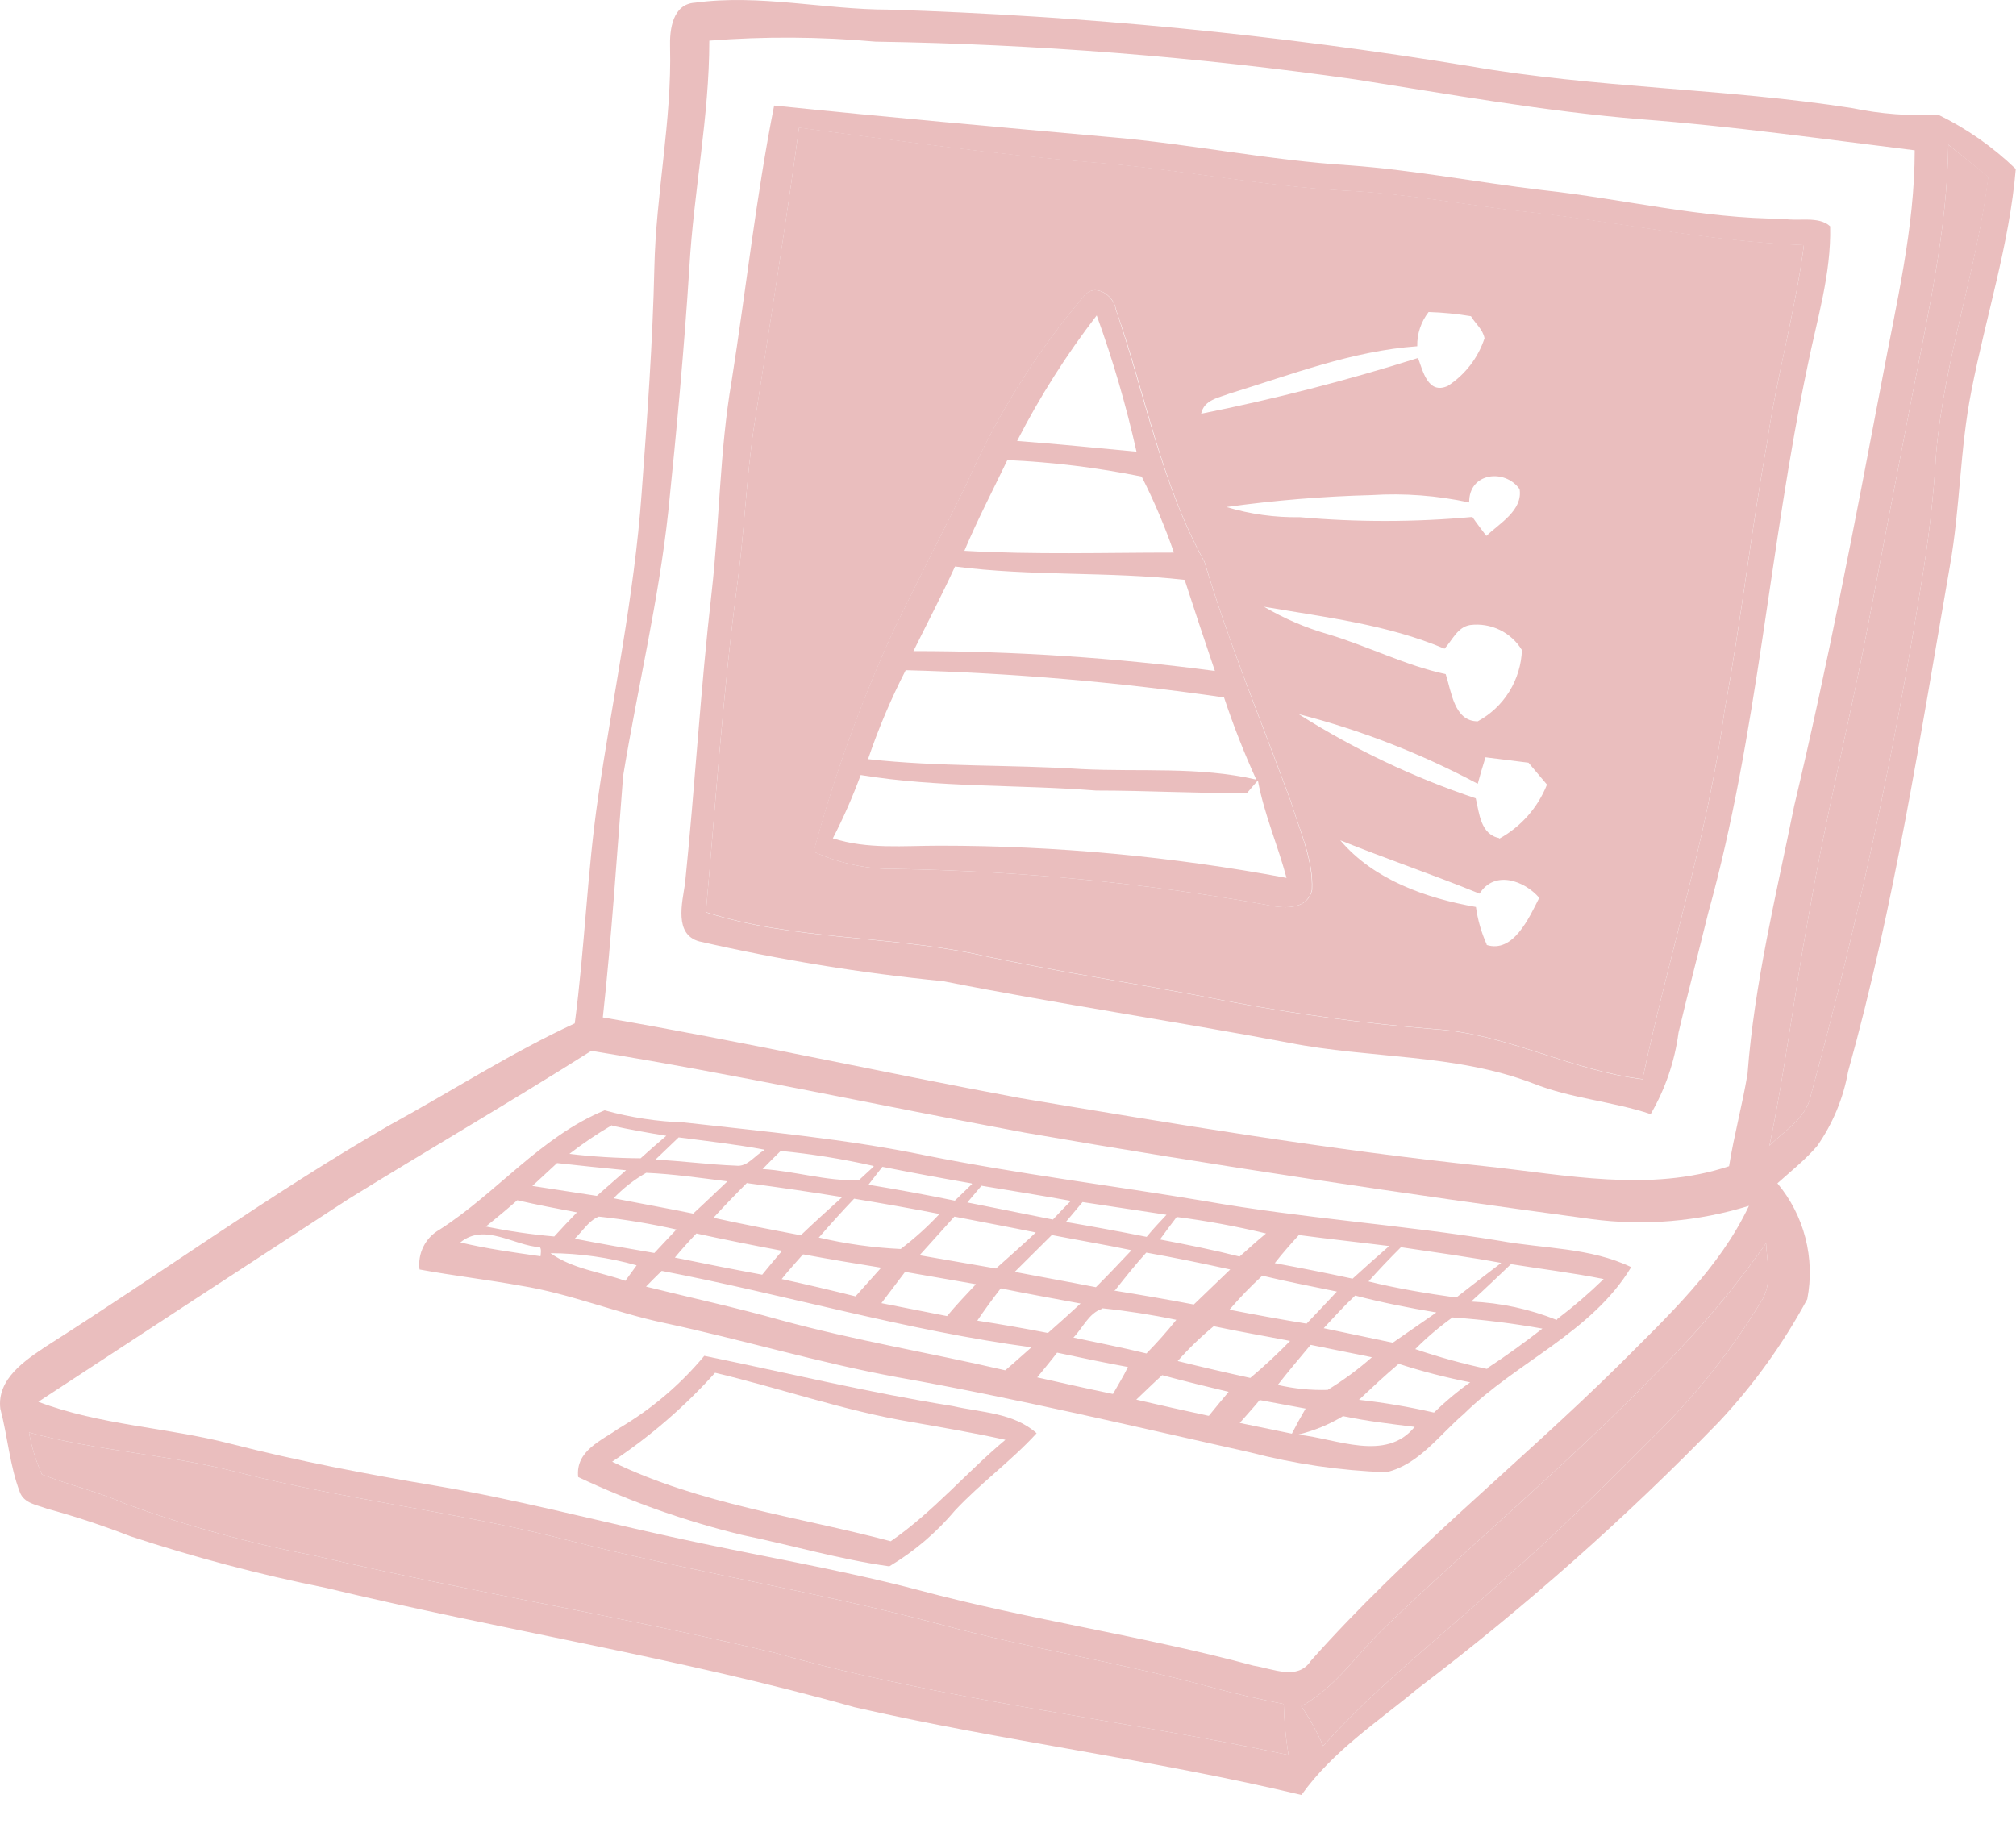 <svg width="43" height="39" viewBox="0 0 43 39" fill="none" xmlns="http://www.w3.org/2000/svg">
<path d="M41.34 2.446C40.726 2.478 40.109 2.431 39.507 2.306C36.799 1.882 34.045 1.882 31.341 1.41C27.244 0.737 23.107 0.335 18.957 0.205C17.582 0.205 16.202 -0.13 14.823 0.057C14.348 0.086 14.28 0.625 14.292 1.003C14.331 2.578 13.991 4.131 13.957 5.706C13.923 7.28 13.804 8.923 13.685 10.527C13.528 12.73 13.07 14.852 12.756 17.016C12.523 18.612 12.472 20.229 12.259 21.829C10.884 22.466 9.611 23.289 8.283 24.015C5.783 25.462 3.436 27.16 0.991 28.713C0.533 29.019 -0.07 29.413 0.007 30.05C0.164 30.64 0.206 31.259 0.423 31.828C0.512 32.07 0.788 32.1 1 32.181C1.604 32.346 2.199 32.543 2.782 32.77C4.148 33.22 5.54 33.587 6.95 33.87C10.693 34.769 14.509 35.368 18.227 36.416C21.384 37.138 24.593 37.532 27.759 38.288C28.434 37.346 29.385 36.73 30.242 36.017C32.522 34.285 34.668 32.384 36.663 30.33C37.402 29.542 38.035 28.662 38.548 27.711C38.632 27.278 38.618 26.832 38.508 26.405C38.398 25.977 38.194 25.58 37.911 25.241C38.204 24.978 38.514 24.732 38.76 24.443C39.091 23.97 39.316 23.43 39.418 22.86C40.407 19.317 40.958 15.7 41.591 12.068C41.811 10.832 41.803 9.568 42.049 8.337C42.355 6.758 42.86 5.213 42.995 3.605C42.508 3.134 41.949 2.743 41.34 2.446V2.446ZM13.291 16.549C13.601 14.665 14.05 12.806 14.254 10.909C14.432 9.173 14.594 7.437 14.704 5.697C14.797 4.08 15.129 2.488 15.129 0.867C16.308 0.775 17.494 0.782 18.672 0.888C22.101 0.941 25.523 1.21 28.918 1.695C30.942 2.013 32.958 2.378 35.004 2.544C36.956 2.692 38.9 2.968 40.84 3.206C40.84 4.861 40.445 6.482 40.144 8.099C39.566 11.142 38.985 14.181 38.268 17.194C37.886 19.087 37.419 20.976 37.274 22.903C37.164 23.565 36.986 24.214 36.88 24.876C35.182 25.441 33.4 25.059 31.676 24.876C28.358 24.528 25.06 23.977 21.771 23.425C18.8 22.873 15.829 22.211 12.858 21.702C13.045 19.991 13.155 18.273 13.291 16.549ZM16.55 35.262C13.287 34.481 9.972 33.946 6.704 33.182C5.336 32.922 3.99 32.553 2.68 32.079C2.12 31.828 1.484 31.68 0.894 31.451C0.766 31.164 0.674 30.863 0.618 30.555C2.078 30.954 3.589 31.022 5.07 31.404C7.391 31.998 9.781 32.253 12.102 32.851C14.734 33.526 17.425 33.95 20.047 34.646C21.966 35.164 23.927 35.47 25.841 35.992C26.35 36.128 26.863 36.246 27.381 36.348C27.39 36.712 27.424 37.075 27.483 37.435C23.85 36.662 20.141 36.276 16.55 35.262ZM26.736 35.529C24.381 34.892 21.962 34.553 19.606 33.921C17.849 33.458 16.058 33.169 14.288 32.775C12.624 32.41 10.973 31.977 9.293 31.692C7.829 31.446 6.364 31.166 4.921 30.797C3.563 30.445 2.137 30.402 0.817 29.901C3.016 28.458 5.218 27.018 7.425 25.581C9.148 24.516 10.901 23.497 12.612 22.415C15.701 22.916 18.774 23.586 21.855 24.159C25.887 24.859 29.919 25.462 33.951 26.005C35.076 26.154 36.22 26.057 37.304 25.721C36.672 27.058 35.56 28.085 34.533 29.116C32.381 31.238 29.979 33.152 27.959 35.427C27.678 35.852 27.161 35.597 26.736 35.529ZM37.567 27.758C36.929 28.805 36.163 29.768 35.288 30.627C34.231 31.688 33.166 32.749 32.041 33.721C30.768 34.888 29.376 35.954 28.222 37.244C28.095 36.946 27.938 36.662 27.755 36.395C28.493 35.996 28.952 35.266 29.554 34.697C31.456 32.872 33.489 31.183 35.326 29.286C36.19 28.436 36.974 27.51 37.669 26.519C37.69 26.93 37.809 27.385 37.567 27.758ZM41.298 9.657C41.245 10.567 41.143 11.474 40.992 12.373C40.403 16.082 39.611 19.756 38.62 23.378C38.522 23.858 38.064 24.112 37.741 24.439C38.085 22.793 38.28 21.12 38.59 19.465C38.947 17.377 39.469 15.319 39.863 13.239C40.166 11.652 40.47 10.067 40.776 8.485C41.12 6.703 41.531 4.916 41.557 3.087L42.406 3.774C42.164 5.756 41.472 7.662 41.298 9.657V9.657Z" fill="#EABEBE"/>
<path d="M27.483 37.435C23.85 36.663 20.141 36.276 16.55 35.262C13.286 34.481 9.972 33.946 6.704 33.182C5.335 32.922 3.99 32.553 2.68 32.079C2.12 31.828 1.483 31.68 0.894 31.451C0.766 31.164 0.674 30.864 0.618 30.555C2.078 30.954 3.589 31.022 5.07 31.404C7.391 31.998 9.781 32.253 12.102 32.851C14.734 33.526 17.424 33.95 20.047 34.647C21.966 35.164 23.927 35.47 25.841 35.992C26.35 36.128 26.863 36.247 27.381 36.348C27.39 36.712 27.424 37.076 27.483 37.435V37.435Z" fill="#EABEBE"/>
<path d="M37.567 27.758C36.929 28.805 36.163 29.769 35.288 30.627C34.231 31.688 33.166 32.749 32.041 33.721C30.768 34.889 29.376 35.954 28.222 37.244C28.095 36.946 27.939 36.662 27.755 36.395C28.493 35.996 28.952 35.266 29.554 34.697C31.456 32.873 33.489 31.183 35.326 29.286C36.19 28.437 36.974 27.511 37.669 26.519C37.69 26.931 37.809 27.385 37.567 27.758Z" fill="#EABEBE"/>
<path d="M42.414 3.77C42.164 5.756 41.472 7.662 41.298 9.657C41.245 10.567 41.143 11.474 40.992 12.373C40.403 16.082 39.611 19.756 38.62 23.378C38.522 23.858 38.064 24.112 37.741 24.439C38.085 22.793 38.28 21.12 38.59 19.465C38.947 17.377 39.469 15.319 39.863 13.239C40.166 11.652 40.47 10.067 40.776 8.485C41.12 6.703 41.531 4.916 41.557 3.087L42.414 3.77Z" fill="#EABEBE"/>
<path d="M38.038 4.666C36.303 4.666 34.618 4.241 32.899 4.055C31.528 3.893 30.174 3.63 28.799 3.528C27.072 3.422 25.374 3.066 23.651 2.922C21.27 2.709 18.893 2.497 16.512 2.251C16.126 4.195 15.914 6.173 15.604 8.133C15.349 9.619 15.349 11.13 15.18 12.624C14.942 14.695 14.823 16.779 14.611 18.85C14.551 19.253 14.373 19.936 14.916 20.081C16.631 20.474 18.369 20.757 20.12 20.93C22.564 21.413 25.03 21.778 27.483 22.241C29.215 22.585 31.036 22.47 32.704 23.111C33.51 23.433 34.401 23.493 35.208 23.765C35.519 23.23 35.721 22.638 35.802 22.024C36.001 21.176 36.226 20.327 36.434 19.478C37.495 15.658 37.737 11.673 38.556 7.798C38.752 6.822 39.061 5.846 39.036 4.827C38.785 4.598 38.348 4.73 38.038 4.666ZM37.69 9.453C37.347 11.346 37.135 13.273 36.782 15.162C36.426 17.827 35.585 20.395 35.034 23.022C33.519 22.839 32.148 22.058 30.62 21.956C29.1 21.835 27.588 21.629 26.091 21.341C24.321 20.989 22.53 20.734 20.765 20.344C18.876 19.957 16.907 20.051 15.056 19.461C15.264 17.135 15.417 14.792 15.723 12.484C15.876 11.376 15.914 10.255 16.075 9.152C16.406 7.03 16.75 4.874 17.043 2.726C19.122 2.998 21.202 3.295 23.294 3.465C25.09 3.601 26.864 3.966 28.659 4.067C29.881 4.123 31.078 4.339 32.288 4.492C34.359 4.7 36.392 5.154 38.476 5.23C38.293 6.648 37.894 8.027 37.69 9.449V9.453Z" fill="#EABEBE"/>
<path d="M32.288 4.487C31.078 4.334 29.881 4.118 28.659 4.063C26.864 3.961 25.09 3.596 23.294 3.46C21.202 3.29 19.122 2.993 17.043 2.722C16.75 4.869 16.406 7.004 16.075 9.147C15.914 10.251 15.876 11.371 15.723 12.479C15.417 14.796 15.264 17.148 15.056 19.456C16.907 20.046 18.876 19.953 20.765 20.339C22.53 20.73 24.321 20.984 26.091 21.337C27.588 21.625 29.1 21.83 30.62 21.952C32.148 22.054 33.518 22.835 35.034 23.017C35.585 20.39 36.426 17.822 36.782 15.157C37.134 13.26 37.347 11.337 37.69 9.449C37.894 8.027 38.293 6.648 38.476 5.226C36.392 5.149 34.376 4.695 32.288 4.487ZM32.411 10.429C32.487 10.883 31.986 11.163 31.702 11.431C31.6 11.295 31.498 11.163 31.405 11.027C30.181 11.139 28.949 11.141 27.725 11.032C27.195 11.041 26.667 10.968 26.159 10.815C27.185 10.673 28.218 10.588 29.253 10.561C29.952 10.517 30.653 10.57 31.337 10.718C31.328 10.077 32.101 9.992 32.411 10.433V10.429ZM32.462 13.863C32.451 14.177 32.358 14.482 32.193 14.75C32.028 15.017 31.796 15.236 31.519 15.386C31.014 15.386 30.959 14.75 30.836 14.38C29.987 14.198 29.185 13.786 28.336 13.531C27.855 13.394 27.393 13.196 26.961 12.942C28.26 13.166 29.588 13.319 30.811 13.837C30.976 13.659 31.087 13.374 31.358 13.332C31.574 13.305 31.793 13.341 31.989 13.436C32.185 13.531 32.349 13.681 32.462 13.867V13.863ZM26.223 8.396C27.538 7.993 28.841 7.484 30.229 7.386C30.223 7.122 30.309 6.864 30.471 6.656C30.774 6.665 31.076 6.695 31.375 6.745C31.464 6.898 31.63 7.025 31.664 7.216C31.527 7.633 31.251 7.991 30.883 8.231C30.458 8.426 30.348 7.908 30.246 7.636C28.727 8.116 27.183 8.513 25.62 8.825C25.68 8.528 25.994 8.485 26.223 8.396ZM26.987 19.295C24.39 18.832 21.76 18.578 19.122 18.535C18.514 18.546 17.91 18.42 17.357 18.166C17.792 16.555 18.36 14.982 19.054 13.464C19.559 12.415 20.098 11.38 20.612 10.336C21.246 8.89 22.085 7.544 23.103 6.338C23.332 6.011 23.757 6.283 23.804 6.605C24.432 8.396 24.763 10.306 25.692 11.982C26.21 13.723 26.915 15.399 27.538 17.105C27.721 17.716 28.018 18.327 27.988 18.981C27.882 19.435 27.335 19.376 26.987 19.295V19.295ZM31.71 20.144C31.596 19.89 31.519 19.622 31.481 19.346C30.416 19.159 29.304 18.769 28.587 17.924C29.567 18.319 30.569 18.658 31.558 19.062C31.88 18.552 32.517 18.786 32.831 19.151C32.614 19.579 32.279 20.335 31.71 20.157V20.144ZM31.978 17.878C31.575 17.793 31.553 17.343 31.477 17.029C30.15 16.585 28.882 15.982 27.7 15.233C29.028 15.574 30.31 16.073 31.519 16.719C31.57 16.532 31.625 16.341 31.685 16.154L32.602 16.269L32.996 16.736C32.801 17.227 32.441 17.635 31.978 17.89V17.878Z" fill="#EABEBE"/>
<path d="M27.534 17.105C26.91 15.408 26.206 13.71 25.688 11.982C24.759 10.306 24.415 8.396 23.799 6.605C23.753 6.283 23.328 6.011 23.099 6.338C22.081 7.544 21.242 8.89 20.608 10.336C20.094 11.38 19.555 12.415 19.05 13.464C18.356 14.982 17.788 16.555 17.352 18.166C17.906 18.42 18.509 18.546 19.118 18.535C21.756 18.578 24.386 18.832 26.983 19.295C27.331 19.376 27.878 19.435 27.98 18.981C28.01 18.328 27.717 17.716 27.534 17.105ZM23.392 6.728C23.737 7.678 24.02 8.649 24.241 9.635C23.392 9.555 22.543 9.47 21.694 9.406C22.177 8.464 22.745 7.567 23.392 6.728V6.728ZM21.486 9.814C22.449 9.857 23.407 9.975 24.351 10.166C24.617 10.69 24.847 11.232 25.039 11.787C23.549 11.787 22.068 11.834 20.57 11.749C20.846 11.091 21.177 10.459 21.486 9.814V9.814ZM20.37 12.084C21.996 12.297 23.642 12.186 25.268 12.369C25.48 13.018 25.692 13.663 25.913 14.312C23.781 14.029 21.633 13.887 19.483 13.888C19.776 13.294 20.09 12.695 20.37 12.084ZM19.318 14.296C21.591 14.355 23.858 14.55 26.108 14.877C26.306 15.473 26.535 16.058 26.796 16.63C25.573 16.346 24.309 16.468 23.069 16.405C21.554 16.307 20.026 16.362 18.515 16.193C18.736 15.541 19.004 14.908 19.318 14.296V14.296ZM20.035 18.039C19.275 18.039 18.498 18.119 17.764 17.882C17.985 17.457 18.189 16.991 18.358 16.532C20.014 16.804 21.707 16.732 23.379 16.863C24.453 16.863 25.501 16.923 26.596 16.918C26.673 16.825 26.753 16.736 26.83 16.647C26.961 17.36 27.254 18.026 27.441 18.726C24.999 18.269 22.52 18.038 20.035 18.039V18.039Z" fill="#EABEBE"/>
<path d="M31.995 26.468C29.902 26.125 27.785 25.989 25.696 25.619C23.719 25.288 21.724 25.042 19.755 24.648C18.057 24.295 16.321 24.138 14.594 23.943C14.02 23.924 13.45 23.837 12.896 23.684C11.534 24.244 10.6 25.445 9.373 26.231C9.226 26.314 9.107 26.439 9.032 26.59C8.956 26.741 8.927 26.912 8.949 27.079C9.666 27.211 10.396 27.296 11.118 27.427C12.153 27.593 13.13 28 14.157 28.217C15.82 28.573 17.454 29.066 19.131 29.375C21.643 29.821 24.156 30.419 26.664 30.98C27.613 31.227 28.587 31.369 29.567 31.404C30.263 31.243 30.7 30.606 31.222 30.161C32.351 29.049 33.951 28.421 34.792 27.029C33.917 26.608 32.928 26.638 31.995 26.468ZM32.02 26.939C31.698 27.186 31.379 27.427 31.061 27.678C30.429 27.589 29.788 27.483 29.189 27.334C29.41 27.084 29.643 26.842 29.881 26.604C30.594 26.71 31.311 26.808 32.02 26.939ZM14.785 25.887C14.22 25.772 13.652 25.67 13.087 25.56C13.292 25.346 13.526 25.163 13.783 25.017C14.364 25.042 14.938 25.127 15.515 25.199C15.277 25.424 15.035 25.658 14.785 25.887ZM15.935 25.237C16.614 25.327 17.289 25.424 17.964 25.535C17.666 25.806 17.369 26.073 17.081 26.349C16.457 26.231 15.833 26.112 15.218 25.976C15.451 25.721 15.701 25.462 15.935 25.229V25.237ZM14.428 26.226C14.267 26.392 14.114 26.562 13.957 26.727C13.388 26.63 12.82 26.532 12.259 26.422C12.425 26.265 12.552 26.04 12.773 25.951C13.329 26.011 13.882 26.103 14.428 26.226V26.226ZM14.853 26.311C15.46 26.443 16.071 26.566 16.682 26.68C16.538 26.846 16.398 27.02 16.257 27.19C15.633 27.075 15.014 26.952 14.394 26.825C14.534 26.655 14.687 26.485 14.853 26.311ZM17.136 26.757C17.688 26.859 18.239 26.952 18.795 27.041L18.248 27.652C17.726 27.521 17.2 27.398 16.673 27.283C16.813 27.105 16.975 26.931 17.123 26.761L17.136 26.757ZM17.471 26.392C17.713 26.112 17.964 25.836 18.218 25.569C18.825 25.67 19.432 25.776 20.039 25.895C19.785 26.167 19.508 26.417 19.211 26.642C18.621 26.614 18.034 26.532 17.459 26.396L17.471 26.392ZM19.305 27.13L20.816 27.393C20.608 27.614 20.391 27.843 20.2 28.073L18.8 27.797L19.305 27.13ZM19.619 26.77L20.357 25.951C20.934 26.065 21.516 26.171 22.093 26.29C21.813 26.553 21.524 26.808 21.244 27.058C20.684 26.961 20.145 26.867 19.606 26.774L19.619 26.77ZM22.437 26.345C23.01 26.456 23.587 26.553 24.135 26.668C23.884 26.935 23.634 27.198 23.375 27.457C22.798 27.343 22.216 27.241 21.643 27.13C21.906 26.871 22.165 26.613 22.424 26.354L22.437 26.345ZM21.35 27.483C21.915 27.597 22.475 27.699 23.048 27.805C22.819 28.017 22.585 28.23 22.352 28.433C21.851 28.336 21.346 28.247 20.845 28.17C20.994 27.949 21.164 27.716 21.338 27.491L21.35 27.483ZM23.515 27.907C24.044 27.962 24.569 28.044 25.09 28.153C24.89 28.403 24.677 28.642 24.453 28.87C23.935 28.743 23.413 28.641 22.895 28.531C23.086 28.34 23.222 28.009 23.502 27.92L23.515 27.907ZM23.787 27.517C24.003 27.245 24.211 26.982 24.449 26.719C25.047 26.825 25.641 26.948 26.24 27.079L25.463 27.826C24.911 27.72 24.343 27.623 23.765 27.529L23.787 27.517ZM26.923 27.211C27.449 27.338 27.984 27.44 28.515 27.55C28.298 27.78 28.09 28.005 27.869 28.234C27.318 28.145 26.77 28.043 26.223 27.937C26.438 27.686 26.668 27.448 26.91 27.224L26.923 27.211ZM25.887 28.289C26.426 28.404 26.974 28.497 27.517 28.603C27.248 28.88 26.964 29.144 26.668 29.392C26.146 29.278 25.633 29.159 25.119 29.032C25.355 28.764 25.612 28.516 25.887 28.289ZM27.963 28.688L29.262 28.951C28.968 29.21 28.653 29.442 28.319 29.647C27.961 29.658 27.603 29.622 27.254 29.541C27.479 29.252 27.717 28.972 27.954 28.688H27.963ZM28.234 28.331C28.455 28.094 28.659 27.865 28.905 27.635C29.474 27.784 30.051 27.898 30.637 27.996L29.707 28.641L28.234 28.331ZM27.712 26.345C28.349 26.43 28.986 26.498 29.631 26.579C29.368 26.808 29.109 27.037 28.85 27.275C28.298 27.156 27.742 27.045 27.19 26.944C27.352 26.736 27.526 26.54 27.704 26.345H27.712ZM27.004 26.311C26.808 26.468 26.626 26.642 26.439 26.803C25.87 26.659 25.302 26.545 24.741 26.439C24.856 26.277 24.979 26.116 25.098 25.959C25.739 26.041 26.375 26.159 27.004 26.311ZM24.881 25.912C24.733 26.069 24.589 26.222 24.457 26.383C23.88 26.269 23.307 26.163 22.734 26.065C22.85 25.926 22.969 25.785 23.09 25.641L24.881 25.912ZM22.832 25.624C22.704 25.751 22.581 25.883 22.458 26.014L20.633 25.649L20.934 25.293C21.55 25.395 22.182 25.496 22.815 25.611L22.832 25.624ZM20.735 25.254L20.366 25.611C19.755 25.484 19.139 25.373 18.524 25.271C18.596 25.174 18.749 24.983 18.821 24.889C19.441 25.012 20.077 25.131 20.718 25.242L20.735 25.254ZM18.638 24.881L18.32 25.174C17.628 25.199 16.953 24.979 16.266 24.936C16.393 24.805 16.521 24.677 16.652 24.55C17.302 24.613 17.968 24.72 18.621 24.868L18.638 24.881ZM16.308 24.533C16.1 24.635 15.952 24.898 15.697 24.864C15.12 24.843 14.551 24.762 13.978 24.737L14.475 24.261C15.069 24.338 15.701 24.41 16.291 24.52L16.308 24.533ZM13.066 24.015C13.444 24.096 13.825 24.164 14.212 24.227C14.025 24.384 13.842 24.546 13.664 24.707C13.156 24.704 12.649 24.673 12.145 24.613C12.432 24.39 12.734 24.186 13.049 24.002L13.066 24.015ZM11.882 24.809C12.37 24.864 12.862 24.915 13.354 24.962L12.73 25.509L11.355 25.297L11.882 24.809ZM11.033 25.602C11.457 25.7 11.882 25.781 12.306 25.861C12.141 26.031 11.979 26.201 11.822 26.375C11.332 26.332 10.845 26.261 10.362 26.163C10.608 25.967 10.821 25.789 11.033 25.602ZM11.517 26.795C10.952 26.714 10.388 26.638 9.819 26.502C10.337 26.078 10.957 26.57 11.517 26.604C11.551 26.651 11.534 26.736 11.529 26.795H11.517ZM13.338 27.321C12.803 27.13 12.209 27.067 11.742 26.731C12.363 26.735 12.981 26.822 13.579 26.99L13.338 27.321ZM21.431 29.227C19.844 28.858 18.248 28.595 16.644 28.157C15.697 27.89 14.734 27.682 13.779 27.444C13.889 27.33 13.999 27.22 14.114 27.109C16.75 27.614 19.33 28.382 22 28.739C21.813 28.9 21.643 29.061 21.444 29.227H21.431ZM23.727 29.732C23.192 29.622 22.658 29.499 22.123 29.38C22.267 29.201 22.416 29.027 22.547 28.853C23.048 28.96 23.553 29.066 24.058 29.159C23.969 29.346 23.85 29.537 23.74 29.732H23.727ZM25.773 30.199C25.259 30.088 24.746 29.974 24.236 29.855C24.419 29.681 24.601 29.503 24.788 29.333C25.259 29.46 25.73 29.575 26.206 29.689C26.067 29.854 25.927 30.023 25.785 30.199H25.773ZM26.443 30.352C26.588 30.186 26.736 30.025 26.868 29.864L27.848 30.046C27.746 30.219 27.649 30.397 27.555 30.581L26.443 30.352ZM27.683 30.602C28.022 30.521 28.347 30.388 28.646 30.207C29.151 30.313 29.66 30.373 30.174 30.436C29.559 31.192 28.51 30.687 27.695 30.602H27.683ZM30.586 30.131C30.058 30.009 29.524 29.918 28.986 29.859C29.262 29.6 29.537 29.341 29.834 29.091C30.334 29.253 30.843 29.384 31.358 29.486C31.087 29.677 30.832 29.893 30.586 30.131ZM31.723 29.201C31.203 29.09 30.69 28.949 30.187 28.777C30.432 28.53 30.697 28.305 30.98 28.102C31.624 28.147 32.264 28.227 32.899 28.34C32.517 28.637 32.126 28.921 31.723 29.184V29.201ZM33.209 28.157C32.626 27.923 32.007 27.789 31.379 27.763C31.668 27.5 31.948 27.232 32.228 26.965C32.886 27.071 33.552 27.151 34.206 27.283C33.891 27.589 33.558 27.875 33.209 28.14V28.157Z" fill="#EABEBE"/>
<path d="M20.311 29.99C18.532 29.706 16.788 29.282 15.022 28.921C14.509 29.537 13.893 30.06 13.202 30.466C12.824 30.733 12.272 30.945 12.332 31.506C13.451 32.035 14.621 32.448 15.825 32.741C16.873 32.957 17.908 33.263 18.969 33.411C19.499 33.094 19.973 32.691 20.37 32.219C20.918 31.633 21.571 31.162 22.11 30.572C21.618 30.131 20.926 30.131 20.311 29.99ZM18.999 32.876C17.009 32.346 14.933 32.091 13.057 31.179C13.866 30.642 14.604 30.004 15.252 29.282C16.648 29.613 18.006 30.092 19.424 30.33C20.098 30.449 20.773 30.563 21.444 30.712C20.616 31.404 19.903 32.253 18.999 32.876V32.876Z" fill="#EABEBE"/>
</svg>
